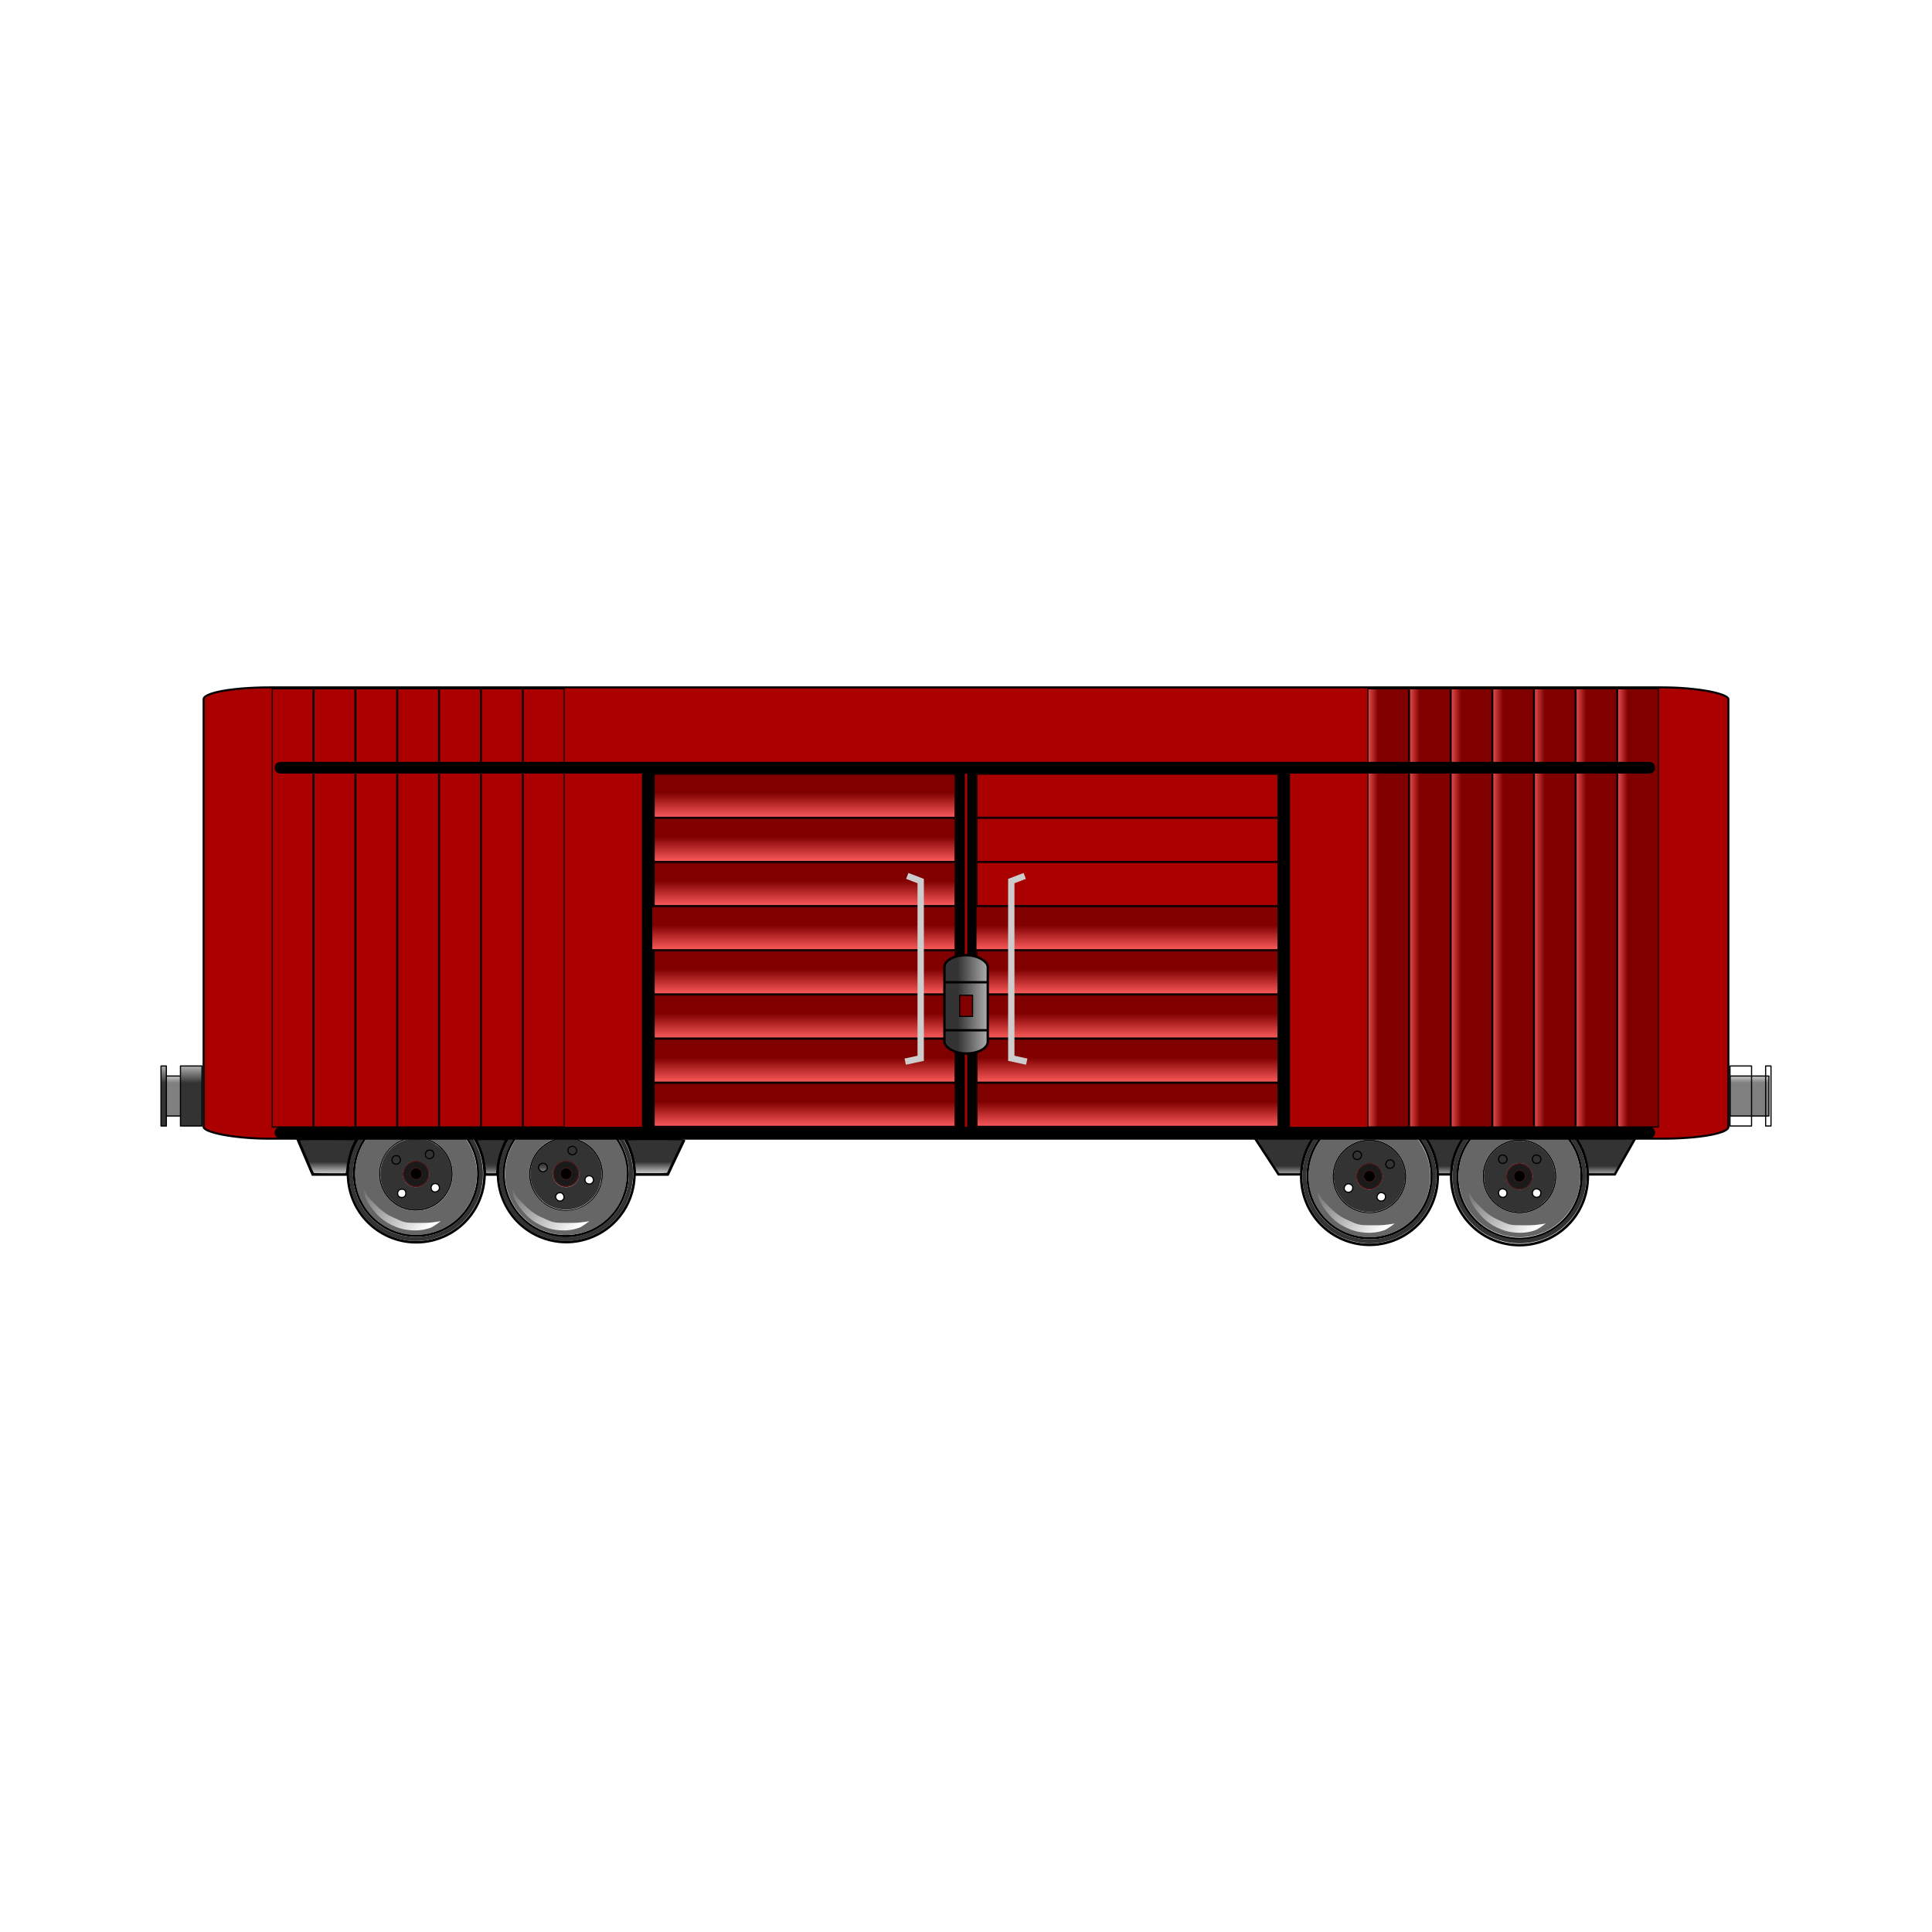 <svg:svg xmlns:dc="http://purl.org/dc/elements/1.1/" xmlns:ns1="http://www.w3.org/1999/xlink" xmlns:ns3="http://creativecommons.org/ns#" xmlns:rdf="http://www.w3.org/1999/02/22-rdf-syntax-ns#" xmlns:svg="http://www.w3.org/2000/svg" height="828.122" id="svg8640" version="1.1" viewBox="-66.76 -292.207 828.122 828.122" width="828.122">
  <svg:defs id="defs8642">
    <svg:linearGradient id="linearGradient10080">
      <svg:stop id="stop10082" offset="0" stop-color="#800000" />
      <svg:stop id="stop10084" offset="1" stop-color="#fa5f5f" />
    </svg:linearGradient>
    <svg:linearGradient id="linearGradient10027">
      <svg:stop id="stop10029" offset="0" stop-color="#333" />
      <svg:stop id="stop10031" offset="1" stop-color="#b9b9b9" />
    </svg:linearGradient>
    <svg:linearGradient id="linearGradient9769">
      <svg:stop id="stop9771" offset="0" stop-color="#800000" />
      <svg:stop id="stop9773" offset="1" stop-color="#f55656" />
    </svg:linearGradient>
    <svg:linearGradient id="linearGradient9727">
      <svg:stop id="stop9729" offset="0" stop-color="#333" />
      <svg:stop id="stop9731" offset="1" stop-color="#333" stop-opacity="0" />
    </svg:linearGradient>
    <svg:filter color-interpolation-filters="sRGB" id="filter9251">
      <svg:feGaussianBlur id="feGaussianBlur9253" stdDeviation="1.598" />
    </svg:filter>
    <svg:linearGradient gradientUnits="userSpaceOnUse" id="linearGradient9403" x1="253.28" x2="180" y1="250.23" y2="203.35">
      <svg:stop id="stop9265" offset="0" stop-color="#fff" />
      <svg:stop id="stop9267" offset="1" stop-color="#fff" stop-opacity="0" />
    </svg:linearGradient>
    <svg:linearGradient gradientUnits="userSpaceOnUse" id="linearGradient9733" x1="182.5" x2="182.5" y1="330.93" y2="337.73" ns1:href="#linearGradient9727" />
    <svg:linearGradient gradientUnits="userSpaceOnUse" id="linearGradient9747" x1="342.22" x2="540.43" y1="888.14" y2="835.03" ns1:href="#linearGradient9727" />
    <svg:linearGradient gradientUnits="userSpaceOnUse" id="linearGradient9749" x1="-750.29" x2="-697.18" y1="626.96" y2="825.17" ns1:href="#linearGradient9727" />
    <svg:linearGradient gradientUnits="userSpaceOnUse" id="linearGradient9751" x1="933.36" x2="1052.4" y1="-165.29" y2="1.839" ns1:href="#linearGradient9727" />
    <svg:linearGradient gradientUnits="userSpaceOnUse" id="linearGradient9753" x1="923.6" x2="756.47" y1="1218.1" y2="1337.2" ns1:href="#linearGradient9727" />
    <svg:linearGradient gradientUnits="userSpaceOnUse" id="linearGradient9765" x1="591.43" x2="591.43" y1="332.67" y2="339.17">
      <svg:stop id="stop9761" offset="0" stop-color="#333" />
      <svg:stop id="stop9763" offset="1" stop-color="#333" stop-opacity="0" />
    </svg:linearGradient>
    <svg:linearGradient gradientTransform="matrix(1 0 0 .906 0 110.14)" gradientUnits="userSpaceOnUse" id="linearGradient9805" x1="321.48" x2="321.48" y1="173.53" y2="184.65" ns1:href="#linearGradient9769" />
    <svg:linearGradient gradientTransform="matrix(1 0 0 .906 0 91.21)" gradientUnits="userSpaceOnUse" id="linearGradient9808" x1="321.48" x2="321.48" y1="173.53" y2="184.65" ns1:href="#linearGradient9769" />
    <svg:linearGradient gradientTransform="matrix(1.008 0 0 .906 -3.023 72.283)" gradientUnits="userSpaceOnUse" id="linearGradient9811" x1="321.48" x2="321.48" y1="173.53" y2="184.65" ns1:href="#linearGradient9769" />
    <svg:linearGradient gradientTransform="matrix(1 0 0 .906 0 129.06)" gradientUnits="userSpaceOnUse" id="linearGradient9815" x1="321.48" x2="321.48" y1="173.53" y2="184.65" ns1:href="#linearGradient9769" />
    <svg:linearGradient gradientTransform="matrix(1 0 0 .906 0 147.99)" gradientUnits="userSpaceOnUse" id="linearGradient9819" x1="321.48" x2="321.48" y1="173.53" y2="184.65" ns1:href="#linearGradient9769" />
    <svg:linearGradient gradientUnits="userSpaceOnUse" id="linearGradient9827" x1="321.48" x2="321.48" y1="173.53" y2="184.65" ns1:href="#linearGradient9769" />
    <svg:linearGradient gradientTransform="translate(0 20.892)" gradientUnits="userSpaceOnUse" id="linearGradient9829" x1="321.48" x2="321.48" y1="173.53" y2="184.65" ns1:href="#linearGradient9769" />
    <svg:linearGradient gradientTransform="translate(0 41.785)" gradientUnits="userSpaceOnUse" id="linearGradient9831" x1="321.48" x2="321.48" y1="173.53" y2="184.65" ns1:href="#linearGradient9769" />
    <svg:linearGradient gradientTransform="matrix(1.008 0 0 .906 135.37 72.283)" gradientUnits="userSpaceOnUse" id="linearGradient9867" x1="321.48" x2="321.48" y1="173.53" y2="184.65" ns1:href="#linearGradient9769" />
    <svg:linearGradient gradientTransform="matrix(1 0 0 .906 138.39 91.21)" gradientUnits="userSpaceOnUse" id="linearGradient9869" x1="321.48" x2="321.48" y1="173.53" y2="184.65" ns1:href="#linearGradient9769" />
    <svg:linearGradient gradientTransform="matrix(1 0 0 .906 138.39 110.14)" gradientUnits="userSpaceOnUse" id="linearGradient9871" x1="321.48" x2="321.48" y1="173.53" y2="184.65" ns1:href="#linearGradient9769" />
    <svg:linearGradient gradientTransform="matrix(1 0 0 .906 138.39 129.06)" gradientUnits="userSpaceOnUse" id="linearGradient9873" x1="321.48" x2="321.48" y1="173.53" y2="184.65" ns1:href="#linearGradient9769" />
    <svg:linearGradient gradientTransform="matrix(1 0 0 .906 138.39 147.99)" gradientUnits="userSpaceOnUse" id="linearGradient9875" x1="321.48" x2="321.48" y1="173.53" y2="184.65" ns1:href="#linearGradient9769" />
    <svg:linearGradient gradientTransform="translate(0 15.714)" gradientUnits="userSpaceOnUse" id="linearGradient9905" x1="382.86" x2="397.16" y1="248.79" y2="248.79">
      <svg:stop id="stop9637" offset="0" stop-color="#333" />
      <svg:stop id="stop9639" offset="1" stop-color="#bcbcbc" />
    </svg:linearGradient>
    <svg:linearGradient gradientUnits="userSpaceOnUse" id="linearGradient10033" x1="54.169" x2="54.169" y1="297.15" y2="289.44" ns1:href="#linearGradient10027" />
    <svg:linearGradient gradientTransform="matrix(.249 0 0 1 28.974 0)" gradientUnits="userSpaceOnUse" id="linearGradient10037" x1="54.169" x2="54.169" y1="297.15" y2="289.44" ns1:href="#linearGradient10027" />
    <svg:linearGradient gradientUnits="userSpaceOnUse" id="linearGradient10045" x1="46.846" x2="46.846" y1="297.02" y2="293.84">
      <svg:stop id="stop10041" offset="0" stop-color="#808080" />
      <svg:stop id="stop10043" offset="1" stop-color="#d0d0d0" />
    </svg:linearGradient>
    <svg:linearGradient gradientTransform="translate(-47.784)" gradientUnits="userSpaceOnUse" id="linearGradient10169" x1="578.39" x2="571.6" y1="207.72" y2="207.72" ns1:href="#linearGradient10080" />
    <svg:linearGradient gradientTransform="translate(-25.141)" gradientUnits="userSpaceOnUse" id="linearGradient10171" x1="578.39" x2="571.6" y1="207.72" y2="207.72" ns1:href="#linearGradient10080" />
    <svg:linearGradient gradientTransform="translate(-2.498)" gradientUnits="userSpaceOnUse" id="linearGradient10173" x1="578.39" x2="571.6" y1="207.72" y2="207.72" ns1:href="#linearGradient10080" />
    <svg:linearGradient gradientTransform="translate(20.145)" gradientUnits="userSpaceOnUse" id="linearGradient10175" x1="578.39" x2="571.6" y1="207.72" y2="207.72" ns1:href="#linearGradient10080" />
    <svg:linearGradient gradientTransform="translate(42.787)" gradientUnits="userSpaceOnUse" id="linearGradient10177" x1="578.39" x2="571.6" y1="207.72" y2="207.72" ns1:href="#linearGradient10080" />
    <svg:linearGradient gradientTransform="translate(65.43)" gradientUnits="userSpaceOnUse" id="linearGradient10179" x1="578.39" x2="571.6" y1="207.72" y2="207.72" ns1:href="#linearGradient10080" />
    <svg:linearGradient gradientTransform="translate(88.073)" gradientUnits="userSpaceOnUse" id="linearGradient10181" x1="578.39" x2="571.6" y1="207.72" y2="207.72" ns1:href="#linearGradient10080" />
  </svg:defs>
  <svg:g id="layer1" transform="translate(-39.084 -125.14)">
    <svg:g fill="url(#linearGradient9733)" id="g9964" stroke="#000">
      <svg:path d="m99.753 321.01 6.566 15.405h152.28l7.071-14.9" id="path9657" stroke-width="1px" />
      <svg:path d="m108.01 321.36c-2.447 0.05-4.909-0.025-7.347 0.142-0.044 1.3 1.053 2.584 1.401 3.874 1.556 3.51 2.886 7.202 4.628 10.583 4.642 0.319 9.309 0.127 13.961 0.182 0.552-1.661 0.367-3.684 0.868-5.453 0.589-3.12 1.594-6.201 3.157-8.973-0.583-0.745-2.095-0.086-2.983-0.328-4.561-0.039-9.123-0.044-13.684-0.027z" id="path9659" stroke-linejoin="round" stroke-width=".5" />
      <svg:path d="m180.44 321.37c-1.234 0.047-2.491-0.022-3.709 0.182 0.028 1.185 1.107 2.388 1.416 3.621 1.41 3.426 2.022 7.1 2.269 10.789 1.412 0.44 3.148 0.048 4.68 0.182 0.392-1.347 0.126-3.02 0.521-4.475 0.548-3.574 1.948-6.955 3.409-10.212-2.791-0.233-5.741-0.053-8.586-0.087z" id="path9661" stroke-linejoin="round" stroke-width=".5" />
      <svg:path d="m248.42 321.36c-2.447 0.053-4.91-0.031-7.347 0.142-0.116 1.169 1.069 2.24 1.316 3.415 1.38 3.442 2.092 7.114 2.235 10.814 0.611 0.714 1.955 0.129 2.801 0.355 3.641-0.039 7.365 0.103 10.954-0.182 2.229-4.694 4.54-9.359 6.684-14.087-0.35-0.748-1.746-0.149-2.454-0.384-4.729-0.098-9.46-0.087-14.19-0.073z" id="path9663" stroke-linejoin="round" stroke-width=".5" />
    </svg:g>
    <svg:path d="m510.37 321.05 9.99 15.287h144.11l8.772-15.466" fill="url(#linearGradient9765)" id="path9757" stroke="#000" stroke-width="1px" />
    <svg:g id="g9928">
      <svg:path d="m290.71 211.29c0 29.784-24.145 53.929-53.929 53.929s-53.929-24.145-53.929-53.929 24.145-53.929 53.929-53.929 53.929 24.145 53.929 53.929z" fill="#fff" id="path8648" stroke="#000" stroke-linejoin="round" stroke-width="2" transform="matrix(.315 -.442 .442 .315 -17.228 374.26)" />
      <svg:path d="m290.71 211.29c0 29.784-24.145 53.929-53.929 53.929s-53.929-24.145-53.929-53.929 24.145-53.929 53.929-53.929 53.929 24.145 53.929 53.929z" fill="#fff" id="path9158" stroke="#000" stroke-linejoin="round" stroke-width="2" transform="matrix(.286 -.402 .402 .286 -1.948 370.79)" />
      <svg:path d="m290.71 211.29c0 29.784-24.145 53.929-53.929 53.929s-53.929-24.145-53.929-53.929 24.145-53.929 53.929-53.929 53.929 24.145 53.929 53.929z" fill="#fff" id="path9160" stroke="#000" stroke-linejoin="round" stroke-width="2" transform="matrix(.167 -.235 .235 .167 61.353 356.42)" />
      <svg:path d="m290.71 211.29c0 29.784-24.145 53.929-53.929 53.929s-53.929-24.145-53.929-53.929 24.145-53.929 53.929-53.929 53.929 24.145 53.929 53.929z" fill="#1a1a1a" id="path9162" stroke="#501616" stroke-linejoin="round" stroke-width="5.673" transform="matrix(.059 -.083 .083 .059 119.16 343.3)" />
      <svg:path d="m127.03 319.81c-5.462 7.56-6.57 17.87-3.249 26.518 3.102 8.472 10.488 15.211 19.215 17.54 9.793 2.716 20.948-0.151 28.045-7.476 2.061-2.041 3.724-4.472 5.114-7.008 4.038-7.702 4.222-17.205 0.646-25.098-3.119-7.194-9.518-12.734-16.854-15.343-7.913-2.719-16.996-1.778-24.13 2.612-3.459 2.093-6.548 4.87-8.787 8.256zm1.78 0.453c4.362-6.031 11.293-10.124 18.677-10.907 7.855-1.003 16.081 1.764 21.792 7.289 7.514 7.008 10.302 18.416 6.94 28.111-1.912 5.716-5.795 10.768-10.871 14.029-7.339 4.775-16.994 5.733-25.089 2.292-8.951-3.625-15.571-12.453-16.428-22.035-0.792-6.571 1.055-13.429 4.979-18.778z" fill="#333" id="path9182" />
      <svg:path d="m129.03 321.47c-5.289 7.651-6.013 18.179-1.717 26.432 4.227 8.577 13.502 14.409 23.077 14.366 7.984 0.118 15.954-3.693 20.807-10.06 2.375-3.066 4.137-6.609 4.926-10.415 2.124-9.254-1.254-19.58-8.679-25.579-4.633-3.914-10.614-6.228-16.697-6.184-8.558-0.079-16.925 4.309-21.718 11.44zm8.678 5.657c3.131-4.597 8.805-7.21 14.309-6.664 5.029 0.368 9.749 3.464 12.267 7.801 3.368 5.718 2.614 13.486-1.887 18.393-4.174 4.737-11.293 6.553-17.199 4.292-4.582-1.661-8.288-5.565-9.664-10.25-1.409-4.521-0.574-9.665 2.174-13.572z" fill="#666" id="path9184" />
      <svg:path d="m290.71 211.29c0 29.784-24.145 53.929-53.929 53.929s-53.929-24.145-53.929-53.929 24.145-53.929 53.929-53.929 53.929 24.145 53.929 53.929z" fill="url(#linearGradient9753)" id="path9186" transform="matrix(.019 -.027 .027 .019 131.9 332.44)" />
      <svg:path d="m290.71 211.29c0 29.784-24.145 53.929-53.929 53.929s-53.929-24.145-53.929-53.929 24.145-53.929 53.929-53.929 53.929 24.145 53.929 53.929z" fill="none" id="path9188" transform="matrix(.019 -.027 .027 .019 148.64 344.36)" />
      <svg:path d="m290.71 211.29c0 29.784-24.145 53.929-53.929 53.929s-53.929-24.145-53.929-53.929 24.145-53.929 53.929-53.929 53.929 24.145 53.929 53.929z" fill="url(#linearGradient9751)" id="path9190" transform="matrix(.027 .019 -.019 .027 154.15 317.46)" />
      <svg:path d="m290.71 211.29c0 29.784-24.145 53.929-53.929 53.929s-53.929-24.145-53.929-53.929 24.145-53.929 53.929-53.929 53.929 24.145 53.929 53.929z" fill="none" id="path9192" transform="matrix(.027 .019 -.019 .027 142.23 334.19)" />
      <svg:path d="m138.08 327.39c-3.521 4.991-3.658 12.084-0.249 17.155 1.857 2.852 4.759 5.009 7.957 6.131 6.105 2.098 13.398-0.179 17.153-5.45 2.947-3.914 3.773-9.219 2.21-13.85-0.991-3.067-2.938-5.871-5.707-7.593-3.169-2.562-7.494-3.379-11.445-2.687-3.954 0.692-7.631 2.971-9.918 6.294zm2.724 1.746c0.493-0.822 1.761-0.855 2.47-0.353 0.636 0.731 0.83 1.986-0.071 2.593-0.866 0.806-2.509 0.408-2.666-0.853-0.086-0.466 0.001-0.979 0.267-1.386zm5.019 4.154c0.657-1.104 1.551-2.054 2.803-2.444 2.861-1.15 6.457 0.495 7.37 3.479 0.648 1.822 0.286 3.932-1.015 5.416-1.457 1.987-4.454 2.646-6.661 1.587-3.001-1.212-4.393-5.377-2.497-8.038zm-2.612 10.174c0.493-0.822 1.761-0.855 2.47-0.353 0.636 0.731 0.83 1.986-0.071 2.593-0.866 0.806-2.509 0.408-2.666-0.853-0.086-0.466 0.001-0.979 0.267-1.386zm11.921-16.734c0.493-0.822 1.761-0.855 2.47-0.353 0.636 0.731 0.83 1.986-0.071 2.593-0.866 0.806-2.509 0.408-2.666-0.853-0.086-0.466 0.001-0.979 0.267-1.386zm2.407 14.328c0.493-0.822 1.761-0.855 2.47-0.353 0.636 0.731 0.83 1.986-0.071 2.593-0.866 0.806-2.509 0.408-2.666-0.853-0.086-0.466 0.001-0.979 0.267-1.386z" fill="#333" id="path9202" />
      <svg:path d="m263.78 245.07c-11.303 1.831-11.077 2.013-23.364 1.977-13.272-0.038-13.355-0.052-26.937-7.328-7.918-4.242-14.487-11.479-20.444-18.802-3.224-3.962-3.581-4.491-8.078-13.354 1.732 10.004 1.84 10.096 3.666 13.799 2.647 5.365 3.079 5.944 7.695 12.488 3.677 5.214 8.219 9.673 13.23 13.075 5.718 3.881 12.115 6.788 18.677 8.007 6.995 1.3 14.415 1.269 21.247-0.886 5.243-1.654 5.374-1.687 14.307-8.976z" fill="url(#linearGradient9403)" filter="url(#filter9251)" id="path9204" transform="matrix(.421 0 0 .368 50.221 266.2)" />
      <svg:path d="m290.71 211.29c0 29.784-24.145 53.929-53.929 53.929s-53.929-24.145-53.929-53.929 24.145-53.929 53.929-53.929 53.929 24.145 53.929 53.929z" fill="#fff" id="path9271" stroke="#000" stroke-linejoin="round" stroke-width="2" transform="matrix(.524 .14 -.14 .524 120.55 192.22)" />
      <svg:path d="m290.71 211.29c0 29.784-24.145 53.929-53.929 53.929s-53.929-24.145-53.929-53.929 24.145-53.929 53.929-53.929 53.929 24.145 53.929 53.929z" fill="#fff" id="path9273" stroke="#000" stroke-linejoin="round" stroke-width="2" transform="matrix(.476 .128 -.128 .476 129.14 205.32)" />
      <svg:path d="m290.71 211.29c0 29.784-24.145 53.929-53.929 53.929s-53.929-24.145-53.929-53.929 24.145-53.929 53.929-53.929 53.929 24.145 53.929 53.929z" fill="#fff" id="path9275" stroke="#000" stroke-linejoin="round" stroke-width="2" transform="matrix(.279 .075 -.075 .279 164.74 259.6)" />
      <svg:path d="m290.71 211.29c0 29.784-24.145 53.929-53.929 53.929s-53.929-24.145-53.929-53.929 24.145-53.929 53.929-53.929 53.929 24.145 53.929 53.929z" fill="#1a1a1a" id="path9277" stroke="#501616" stroke-linejoin="round" stroke-width="5.673" transform="matrix(.098 .026 -.026 .098 197.24 309.17)" />
      <svg:path d="m222 308.33c-8.993-2.474-19.039 0.093-25.98 6.228-6.853 5.868-10.584 15.145-9.715 24.135 0.879 10.125 7.466 19.573 16.81 23.661 2.633 1.217 5.491 1.926 8.354 2.341 8.628 1.09 17.595-2.06 23.74-8.17 5.649-5.437 8.602-13.37 8.482-21.155-0.219-8.364-4.277-16.545-10.884-21.694-3.171-2.509-6.852-4.432-10.807-5.346zm0.198 1.825c7.175 1.978 13.433 7.04 16.749 13.685 3.686 7.009 3.97 15.683 0.791 22.965-3.939 9.49-13.652 16.09-23.91 16.331-6.023 0.207-12.114-1.664-16.944-5.28-7.04-5.206-11.313-13.917-10.919-22.704 0.267-9.653 6.223-18.943 14.9-23.096 5.879-3.039 12.95-3.707 19.334-1.901z" fill="#333" id="path9279" />
      <svg:path d="m221.14 310.78c-9.018-2.28-19.135 0.722-25.364 7.633-6.558 6.959-8.778 17.688-5.391 26.644 2.681 7.522 9.039 13.656 16.7 15.976 3.703 1.153 7.638 1.565 11.48 0.974 9.412-1.245 17.906-8.021 20.93-17.074 2.047-5.709 2.124-12.122-0.044-17.805-2.919-8.046-9.955-14.35-18.312-16.348zm-2.265 10.108c5.402 1.326 9.834 5.728 11.246 11.076 1.414 4.84 0.163 10.345-3.019 14.221-4.18 5.154-11.721 7.164-17.892 4.663-5.897-2.254-10.088-8.289-10.034-14.613-0.046-4.873 2.316-9.711 6.224-12.638 3.743-2.901 8.855-3.917 13.475-2.709z" fill="#666" id="path9281" />
      <svg:path d="m290.71 211.29c0 29.784-24.145 53.929-53.929 53.929s-53.929-24.145-53.929-53.929 24.145-53.929 53.929-53.929 53.929 24.145 53.929 53.929z" fill="url(#linearGradient9749)" id="path9283" transform="matrix(.032 .009 -.009 .032 211.87 317.31)" />
      <svg:path d="m290.71 211.29c0 29.784-24.145 53.929-53.929 53.929s-53.929-24.145-53.929-53.929 24.145-53.929 53.929-53.929 53.929 24.145 53.929 53.929z" fill="none" id="path9285" transform="matrix(.032 .009 -.009 .032 206.55 337.16)" />
      <svg:path d="m290.71 211.29c0 29.784-24.145 53.929-53.929 53.929s-53.929-24.145-53.929-53.929 24.145-53.929 53.929-53.929 53.929 24.145 53.929 53.929z" fill="none" id="path9287" transform="matrix(-.009 .032 -.032 -.009 233.69 332.92)" />
      <svg:path d="m290.71 211.29c0 29.784-24.145 53.929-53.929 53.929s-53.929-24.145-53.929-53.929 24.145-53.929 53.929-53.929 53.929 24.145 53.929 53.929z" fill="url(#linearGradient9747)" id="path9289" transform="matrix(-.009 .032 -.032 -.009 213.84 327.6)" />
      <svg:path d="m218.76 321.33c-5.907-1.553-12.6 0.798-16.16 5.765-2.023 2.737-3.029 6.21-2.962 9.598 0.169 6.453 4.852 12.49 11.103 14.164 4.697 1.393 9.956 0.312 13.749-2.772 2.527-2.001 4.473-4.805 5.118-8.002 1.292-3.865 0.546-8.202-1.484-11.662-2.031-3.462-5.451-6.111-9.365-7.091zm-0.683 3.163c0.943 0.174 1.417 1.351 1.195 2.19-0.463 0.852-1.571 1.473-2.454 0.84-1.058-0.53-1.26-2.208-0.133-2.796 0.407-0.244 0.917-0.341 1.392-0.234zm-2.136 6.154c1.264 0.23 2.467 0.735 3.27 1.771 2.078 2.278 1.794 6.223-0.683 8.122-1.48 1.244-3.583 1.643-5.429 0.943-2.371-0.671-4.036-3.248-3.816-5.686 0.086-3.236 3.502-5.996 6.658-5.15zm-10.445 1.11c0.943 0.174 1.417 1.351 1.195 2.19-0.463 0.852-1.571 1.473-2.454 0.84-1.058-0.53-1.26-2.208-0.133-2.796 0.407-0.244 0.917-0.341 1.392-0.234zm19.846 5.318c0.943 0.174 1.417 1.351 1.195 2.19-0.463 0.852-1.571 1.473-2.454 0.84-1.058-0.53-1.26-2.208-0.133-2.796 0.407-0.244 0.917-0.341 1.392-0.234zm-12.582 7.264c0.943 0.174 1.417 1.351 1.195 2.19-0.463 0.852-1.571 1.473-2.454 0.84-1.058-0.53-1.26-2.208-0.133-2.796 0.406-0.244 0.917-0.341 1.392-0.234z" fill="#333" id="path9291" />
      <svg:path d="m263.78 245.07c-11.303 1.831-11.077 2.013-23.364 1.977-13.272-0.038-13.355-0.052-26.937-7.328-7.918-4.242-14.487-11.479-20.444-18.802-3.224-3.962-3.581-4.491-8.078-13.354 1.732 10.004 1.84 10.096 3.666 13.799 2.647 5.365 3.079 5.944 7.695 12.488 3.677 5.214 8.219 9.673 13.23 13.075 5.718 3.881 12.115 6.788 18.677 8.007 6.995 1.3 14.415 1.269 21.247-0.886 5.243-1.654 5.374-1.687 14.307-8.976z" fill="url(#linearGradient9403)" filter="url(#filter9251)" id="path9293" transform="matrix(.421 0 0 .368 113.91 266.2)" />
      <svg:path d="m290.71 211.29c0 29.784-24.145 53.929-53.929 53.929s-53.929-24.145-53.929-53.929 24.145-53.929 53.929-53.929 53.929 24.145 53.929 53.929z" id="path9533" stroke="#501616" stroke-linejoin="round" stroke-width="5.673" transform="matrix(.026 -.037 .037 .026 136.68 339.32)" />
      <svg:path d="m290.71 211.29c0 29.784-24.145 53.929-53.929 53.929s-53.929-24.145-53.929-53.929 24.145-53.929 53.929-53.929 53.929 24.145 53.929 53.929z" id="path9535" stroke="#501616" stroke-linejoin="round" stroke-width="5.673" transform="matrix(.026 -.037 .037 .026 200.99 339.32)" />
      <svg:path d="m142.02 328.3c-0.843 0.001-1.537 0.702-1.643 1.515-0.172 0.852 0.274 1.858 1.172 2.066 1.209 0.423 2.687-0.75 2.393-2.036-0.138-0.613-0.446-1.308-1.125-1.456-0.258-0.079-0.528-0.106-0.797-0.089z" fill="url(#linearGradient9733)" id="path9665" stroke="#000" stroke-linejoin="round" stroke-width=".5" />
      <svg:path d="m156.31 325.92c-1.027-0.051-1.726 1.038-1.643 1.983-0.01 0.817 0.656 1.521 1.454 1.626 0.872 0.17 1.815-0.435 2.115-1.253 0.184-0.715-0.072-1.534-0.594-2.044-0.387-0.292-0.862-0.338-1.332-0.312z" fill="url(#linearGradient9733)" id="path9667" stroke="#000" stroke-linejoin="round" stroke-width=".5" />
      <svg:path d="m205.01 331.56c-0.948 0.01-1.938 0.821-1.821 1.829 0.03 1.203 1.417 2.223 2.549 1.659 0.731-0.326 1.395-1.113 1.129-1.955-0.158-0.879-0.935-1.603-1.857-1.533z" fill="url(#linearGradient9733)" id="path9669" stroke="#000" stroke-linejoin="round" stroke-width=".5" />
      <svg:path d="m217.66 324.3c-0.915-0.005-1.895 0.66-1.9 1.643-0.07 1.216 1.23 2.301 2.413 1.904 0.592-0.233 1.194-0.715 1.31-1.373 0.127-1.048-0.665-2.285-1.823-2.174z" fill="url(#linearGradient9733)" id="path9671" stroke="#000" stroke-linejoin="round" stroke-width=".5" />
      <svg:path d="m144.55 342.69c-1.135-0.137-1.972 1.016-1.756 2.072 0.093 1.592 2.448 2.004 3.224 0.698 0.662-0.963 0.161-2.859-1.204-2.77-0.088-0.005-0.176-0.005-0.264 0z" fill="#fff" id="path9703" stroke="#000" stroke-linejoin="round" stroke-width=".5" />
      <svg:path d="m158.76 340.28c-1.516-0.059-2.157 2.05-1.204 3.054 1.056 1.184 3.324 0.2 3.117-1.385-0.061-1.002-0.878-1.8-1.914-1.669z" fill="#fff" id="path9705" stroke="#000" stroke-linejoin="round" stroke-width=".5" />
      <svg:path d="m212.25 344.17c-1.182-0.011-2.172 1.322-1.618 2.415 0.423 1.009 1.773 1.584 2.695 0.837 1.498-0.837 0.623-3.451-1.077-3.251z" fill="#fff" id="path9707" stroke="#000" stroke-linejoin="round" stroke-width=".5" />
      <svg:path d="m224.9 336.91c-1.073-0.038-2.076 0.948-1.803 2.048 0.198 1.421 2.167 2.012 3.117 0.943 1.149-1.013 0.169-3.105-1.314-2.991z" fill="#fff" id="path9709" stroke="#000" stroke-linejoin="round" stroke-width=".5" />
    </svg:g>
    <svg:g id="g9982">
      <svg:g id="g9565" transform="translate(11.112)">
        <svg:path d="m290.71 211.29c0 29.784-24.145 53.929-53.929 53.929s-53.929-24.145-53.929-53.929 24.145-53.929 53.929-53.929 53.929 24.145 53.929 53.929z" fill="#fff" id="path9297" stroke="#000" stroke-linejoin="round" stroke-width="2" transform="matrix(.47 -.271 .271 .47 379.67 302.13)" />
        <svg:path d="m290.71 211.29c0 29.784-24.145 53.929-53.929 53.929s-53.929-24.145-53.929-53.929 24.145-53.929 53.929-53.929 53.929 24.145 53.929 53.929z" fill="#fff" id="path9299" stroke="#000" stroke-linejoin="round" stroke-width="2" transform="matrix(.427 -.247 .247 .427 395.01 305.32)" />
        <svg:path d="m290.71 211.29c0 29.784-24.145 53.929-53.929 53.929s-53.929-24.145-53.929-53.929 24.145-53.929 53.929-53.929 53.929 24.145 53.929 53.929z" fill="#fff" id="path9301" stroke="#000" stroke-linejoin="round" stroke-width="2" transform="matrix(.25 -.144 .144 .25 458.57 318.53)" />
        <svg:path d="m290.71 211.29c0 29.784-24.145 53.929-53.929 53.929s-53.929-24.145-53.929-53.929 24.145-53.929 53.929-53.929 53.929 24.145 53.929 53.929z" fill="#1a1a1a" id="path9303" stroke="#501616" stroke-linejoin="round" stroke-width="5.673" transform="matrix(.088 -.051 .051 .088 516.6 330.6)" />
        <svg:path d="m533.51 312.5c-8.108 4.609-13.397 13.528-13.967 22.775-0.696 8.995 3.225 18.193 10.197 23.935 7.781 6.537 19.119 8.561 28.617 4.845 2.722-1.001 5.245-2.521 7.562-4.251 6.872-5.33 10.985-13.899 11.01-22.564 0.15-7.839-3.371-15.537-8.961-20.957-6.07-5.759-14.723-8.675-23.036-7.644-4.016 0.468-7.979 1.711-11.422 3.861zm1.431 1.151c6.472-3.675 14.477-4.521 21.52-2.166 7.562 2.35 13.897 8.283 16.798 15.68 3.925 9.495 1.724 21.031-5.359 28.455-4.113 4.406-9.743 7.389-15.715 8.248-8.659 1.296-17.84-1.842-23.776-8.333-6.637-7.015-8.994-17.795-5.795-26.867 2.008-6.306 6.536-11.778 12.327-15.015z" fill="#333" id="path9305" />
        <svg:path d="m534.65 314.84c-7.989 4.764-13.019 14.041-12.537 23.333 0.284 9.558 6.3 18.714 15.028 22.652 7.214 3.423 16.047 3.265 23.106-0.512 3.433-1.803 6.508-4.294 8.806-7.429 5.775-7.536 6.99-18.333 2.726-26.873-2.59-5.484-7.07-10.073-12.621-12.559-7.753-3.625-17.187-3.108-24.508 1.389zm5.546 8.749c4.757-2.882 11.004-2.903 15.784-0.12 4.422 2.422 7.43 7.2 7.92 12.191 0.689 6.6-3.222 13.354-9.355 15.949-5.764 2.576-12.994 1.272-17.428-3.238-3.478-3.414-5.229-8.504-4.535-13.337 0.596-4.698 3.492-9.031 7.613-11.444z" fill="#666" id="path9307" />
        <svg:path d="m290.71 211.29c0 29.784-24.145 53.929-53.929 53.929s-53.929-24.145-53.929-53.929 24.145-53.929 53.929-53.929 53.929 24.145 53.929 53.929z" fill="none" id="path9309" transform="matrix(.029 -.017 .017 .029 532.7 326.01)" />
        <svg:path d="m290.71 211.29c0 29.784-24.145 53.929-53.929 53.929s-53.929-24.145-53.929-53.929 24.145-53.929 53.929-53.929 53.929 24.145 53.929 53.929z" fill="none" id="path9311" transform="matrix(.029 -.017 .017 .029 542.98 343.8)" />
        <svg:path d="m290.71 211.29c0 29.784-24.145 53.929-53.929 53.929s-53.929-24.145-53.929-53.929 24.145-53.929 53.929-53.929 53.929 24.145 53.929 53.929z" fill="none" id="path9313" transform="matrix(.017 .029 -.029 .017 559.16 321.62)" />
        <svg:path d="m290.71 211.29c0 29.784-24.145 53.929-53.929 53.929s-53.929-24.145-53.929-53.929 24.145-53.929 53.929-53.929 53.929 24.145 53.929 53.929z" fill="none" id="path9315" transform="matrix(.017 .029 -.029 .017 541.37 331.89)" />
        <svg:path d="m540.42 323.98c-5.276 3.079-8.345 9.474-7.35 15.503 0.505 3.366 2.249 6.533 4.693 8.881 4.682 4.444 12.263 5.401 17.867 2.165 4.306-2.337 7.26-6.819 7.762-11.682 0.372-3.202-0.235-6.56-2.039-9.277-1.819-3.647-5.414-6.186-9.296-7.197-3.884-1.012-8.175-0.466-11.636 1.607zm1.753 2.72c0.79-0.543 1.957-0.046 2.393 0.704 0.275 0.929-0.069 2.152-1.141 2.329-1.123 0.373-2.452-0.67-2.071-1.883 0.115-0.46 0.407-0.89 0.819-1.15zm2.841 5.863c1.056-0.731 2.264-1.225 3.565-1.06 3.08 0.141 5.668 3.132 5.26 6.226-0.167 1.926-1.372 3.696-3.172 4.505-2.151 1.202-5.15 0.557-6.719-1.322-2.227-2.349-1.763-6.716 1.066-8.349zm-6.601 8.171c0.79-0.543 1.957-0.047 2.393 0.704 0.275 0.929-0.069 2.152-1.141 2.329-1.123 0.373-2.452-0.67-2.071-1.883 0.115-0.46 0.407-0.89 0.819-1.15zm17.793-10.273c0.79-0.543 1.957-0.047 2.393 0.704 0.275 0.929-0.069 2.152-1.141 2.329-1.123 0.373-2.452-0.67-2.071-1.883 0.115-0.46 0.407-0.89 0.819-1.15zm-3.76 14.033c0.79-0.543 1.957-0.046 2.393 0.704 0.275 0.929-0.069 2.152-1.141 2.329-1.123 0.373-2.452-0.67-2.071-1.883 0.115-0.46 0.407-0.89 0.819-1.15z" fill="#333" id="path9317" />
        <svg:path d="m263.78 245.07c-11.303 1.831-11.077 2.013-23.364 1.977-13.272-0.038-13.355-0.052-26.937-7.328-7.918-4.242-14.487-11.479-20.444-18.802-3.224-3.962-3.581-4.491-8.078-13.354 1.732 10.004 1.84 10.096 3.666 13.799 2.647 5.365 3.079 5.944 7.695 12.488 3.677 5.214 8.219 9.673 13.23 13.075 5.718 3.881 12.115 6.788 18.677 8.007 6.995 1.3 14.415 1.269 21.247-0.886 5.243-1.654 5.374-1.687 14.307-8.976z" fill="url(#linearGradient9403)" filter="url(#filter9251)" id="path9319" transform="matrix(.421 0 0 .368 448 267.21)" />
        <svg:path d="m290.71 211.29c0 29.784-24.145 53.929-53.929 53.929s-53.929-24.145-53.929-53.929 24.145-53.929 53.929-53.929 53.929 24.145 53.929 53.929z" fill="#fff" id="path9321" stroke="#000" stroke-linejoin="round" stroke-width="2" transform="matrix(.384 .384 -.384 .384 602.73 165.31)" />
        <svg:path d="m290.71 211.29c0 29.784-24.145 53.929-53.929 53.929s-53.929-24.145-53.929-53.929 24.145-53.929 53.929-53.929 53.929 24.145 53.929 53.929z" fill="#fff" id="path9323" stroke="#000" stroke-linejoin="round" stroke-width="2" transform="matrix(.349 .349 -.349 .349 603.62 180.96)" />
        <svg:path d="m290.71 211.29c0 29.784-24.145 53.929-53.929 53.929s-53.929-24.145-53.929-53.929 24.145-53.929 53.929-53.929 53.929 24.145 53.929 53.929z" fill="#fff" id="path9325" stroke="#000" stroke-linejoin="round" stroke-width="2" transform="matrix(.204 .204 -.204 .204 607.31 245.76)" />
        <svg:path d="m290.71 211.29c0 29.784-24.145 53.929-53.929 53.929s-53.929-24.145-53.929-53.929 24.145-53.929 53.929-53.929 53.929 24.145 53.929 53.929z" fill="#1a1a1a" id="path9327" stroke="#501616" stroke-linejoin="round" stroke-width="5.673" transform="matrix(.072 .072 -.072 .072 610.68 304.94)" />
        <svg:path d="m632.53 316.59c-6.551-6.639-16.535-9.439-25.614-7.596-8.869 1.656-16.738 7.824-20.48 16.044-4.301 9.208-3.321 20.684 2.727 28.896 1.672 2.37 3.793 4.413 6.064 6.204 6.927 5.258 16.268 7.013 24.645 4.795 7.611-1.884 14.135-7.277 17.923-14.08 3.992-7.353 4.569-16.467 1.421-24.229-1.491-3.758-3.718-7.264-6.686-10.034zm-0.742 1.68c5.225 5.301 8.114 12.814 7.662 20.226-0.312 7.913-4.404 15.567-10.798 20.284-8.156 6.249-19.868 7.109-28.872 2.188-5.32-2.832-9.659-7.498-12.034-13.045-3.493-8.029-2.838-17.709 1.896-25.122 5.058-8.227 14.86-13.293 24.452-12.551 6.611 0.307 13.069 3.265 17.694 8.021z" fill="#333" id="path9329" />
        <svg:path d="m630.57 318.29c-6.67-6.484-16.932-8.942-25.783-6.071-9.159 2.748-16.446 10.929-17.991 20.379-1.439 7.854 1 16.346 6.475 22.186 2.63 2.85 5.832 5.175 9.455 6.583 8.774 3.628 19.517 2.007 26.663-4.322 4.627-3.921 7.9-9.436 8.865-15.442 1.495-8.427-1.446-17.405-7.684-23.313zm-7.016 7.621c4.015 3.849 5.652 9.878 4.202 15.215-1.195 4.898-5.032 9.04-9.725 10.806-6.197 2.374-13.733 0.344-17.826-4.908-3.98-4.901-4.592-12.222-1.383-17.672 2.397-4.243 6.861-7.252 11.709-7.832 4.692-0.641 9.627 1.035 13.024 4.392z" fill="#666" id="path9331" />
        <svg:path d="m290.71 211.29c0 29.784-24.145 53.929-53.929 53.929s-53.929-24.145-53.929-53.929 24.145-53.929 53.929-53.929 53.929 24.145 53.929 53.929z" fill="none" id="path9333" transform="matrix(.023 .023 -.023 .023 619.27 319.31)" />
        <svg:path d="m290.71 211.29c0 29.784-24.145 53.929-53.929 53.929s-53.929-24.145-53.929-53.929 24.145-53.929 53.929-53.929 53.929 24.145 53.929 53.929z" fill="none" id="path9335" transform="matrix(.023 .023 -.023 .023 604.75 333.84)" />
        <svg:path d="m290.71 211.29c0 29.784-24.145 53.929-53.929 53.929s-53.929-24.145-53.929-53.929 24.145-53.929 53.929-53.929 53.929 24.145 53.929 53.929z" fill="none" id="path9337" transform="matrix(-.023 .023 -.023 -.023 630.36 343.73)" />
        <svg:path d="m290.71 211.29c0 29.784-24.145 53.929-53.929 53.929s-53.929-24.145-53.929-53.929 24.145-53.929 53.929-53.929 53.929 24.145 53.929 53.929z" fill="none" id="path9339" transform="matrix(-.023 .023 -.023 -.023 615.83 329.21)" />
        <svg:path d="m623.23 326.24c-4.339-4.299-11.311-5.609-16.877-3.087-3.12 1.359-5.728 3.863-7.364 6.831-3.081 5.673-2.043 13.243 2.533 17.818 3.372 3.555 8.466 5.248 13.293 4.474 3.189-0.469 6.276-1.925 8.433-4.371 3.052-2.701 4.574-6.83 4.546-10.842-0.028-4.014-1.666-8.017-4.564-10.824zm-2.173 2.397c0.729 0.622 0.552 1.878-0.061 2.494-0.827 0.506-2.097 0.49-2.546-0.499-0.651-0.988 0.013-2.542 1.283-2.488 0.474-0.008 0.965 0.163 1.323 0.493zm-4.928 4.262c0.98 0.831 1.769 1.87 1.946 3.169 0.661 3.012-1.558 6.286-4.652 6.692-1.904 0.337-3.925-0.369-5.173-1.898-1.718-1.766-1.871-4.831-0.462-6.832 1.692-2.759 6.031-3.441 8.341-1.131zm-9.601-4.262c0.729 0.622 0.552 1.878-0.061 2.494-0.827 0.506-2.097 0.49-2.546-0.499-0.651-0.988 0.013-2.542 1.283-2.488 0.474-0.008 0.965 0.163 1.323 0.493zm14.528 14.528c0.729 0.622 0.552 1.878-0.061 2.494-0.827 0.506-2.097 0.49-2.546-0.499-0.651-0.988 0.013-2.542 1.283-2.488 0.474-0.008 0.965 0.163 1.323 0.493zm-14.528 0c0.729 0.622 0.552 1.878-0.061 2.494-0.827 0.506-2.097 0.49-2.546-0.499-0.651-0.988 0.013-2.542 1.283-2.488 0.474-0.008 0.965 0.163 1.323 0.493z" fill="#333" id="path9341" />
        <svg:path d="m263.78 245.07c-11.303 1.831-11.077 2.013-23.364 1.977-13.272-0.038-13.355-0.052-26.937-7.328-7.918-4.242-14.487-11.479-20.444-18.802-3.224-3.962-3.581-4.491-8.078-13.354 1.732 10.004 1.84 10.096 3.666 13.799 2.647 5.365 3.079 5.944 7.695 12.488 3.677 5.214 8.219 9.673 13.23 13.075 5.718 3.881 12.115 6.788 18.677 8.007 6.995 1.3 14.415 1.269 21.247-0.886 5.243-1.654 5.374-1.687 14.307-8.976z" fill="url(#linearGradient9403)" filter="url(#filter9251)" id="path9343" transform="matrix(.421 0 0 .368 512.72 267.21)" />
        <svg:path d="m290.71 211.29c0 29.784-24.145 53.929-53.929 53.929s-53.929-24.145-53.929-53.929 24.145-53.929 53.929-53.929 53.929 24.145 53.929 53.929z" id="path9537" stroke="#501616" stroke-linejoin="round" stroke-width="5.673" transform="matrix(.026 -.037 .037 .026 534.24 340.33)" />
        <svg:path d="m290.71 211.29c0 29.784-24.145 53.929-53.929 53.929s-53.929-24.145-53.929-53.929 24.145-53.929 53.929-53.929 53.929 24.145 53.929 53.929z" id="path9563" stroke="#501616" stroke-linejoin="round" stroke-width="5.673" transform="matrix(.026 -.037 .037 .026 598.56 340.33)" />
      </svg:g>
      <svg:g id="g9976" stroke="#000" stroke-linejoin="round" stroke-width=".5">
        <svg:path d="m550.2 340.35c-1.422 0.098-2.299 2.104-1.203 3.111 0.916 0.964 2.849 0.525 3.083-0.84 0.231-0.761-0.027-1.704-0.829-2.003-0.322-0.174-0.681-0.298-1.052-0.268z" fill="#fff" id="path9711" />
        <svg:path d="m564.23 344.12c-1.353 0.081-2.274 1.999-1.267 3.011 0.781 0.96 2.496 0.776 3.022-0.352 0.432-0.817 0.235-1.972-0.653-2.388-0.332-0.194-0.717-0.297-1.102-0.271z" fill="#fff" id="path9713" />
        <svg:path d="m553.96 326.33c-1.405 0.066-2.258 2.011-1.247 3.047 0.873 0.986 2.732 0.643 3.103-0.658 0.394-0.965-0.236-2.134-1.267-2.321-0.191-0.05-0.391-0.078-0.589-0.067z" fill="#333" id="path9719" />
        <svg:path d="m567.97 330.09c-1.434 0.083-2.282 2.175-1.122 3.133 0.909 0.906 2.725 0.51 3.033-0.778 0.395-1.022-0.38-2.17-1.434-2.324-0.157-0.026-0.318-0.046-0.477-0.031z" fill="#333" id="path9721" />
      </svg:g>
      <svg:g id="g9970" stroke="#000" stroke-linejoin="round" stroke-width=".5">
        <svg:path d="m616.16 342.54c-1.04 0.024-1.693 1.142-1.47 2.101 0.115 1.085 1.325 1.744 2.327 1.417 0.99-0.161 1.435-1.403 1.175-2.277-0.267-0.848-1.178-1.319-2.031-1.242z" fill="#fff" id="path9715" />
        <svg:path d="m630.72 342.53c-1.092 0.03-1.771 1.222-1.487 2.215 0.176 0.895 1.127 1.593 2.037 1.359 1.49-0.046 2.086-2.269 0.912-3.122-0.402-0.343-0.94-0.488-1.462-0.452z" fill="#fff" id="path9717" />
        <svg:path d="m616.22 328.01c-1.02 0.021-1.738 1.087-1.526 2.054 0.092 0.912 0.962 1.716 1.903 1.521 0.787 0.022 1.51-0.539 1.621-1.331 0.272-0.98-0.414-2.029-1.415-2.188-0.19-0.045-0.388-0.064-0.583-0.056z" fill="#333" id="path9723" />
        <svg:path d="m630.71 328.01c-1.217-0.014-1.864 1.49-1.384 2.506 0.48 1.43 2.853 1.474 3.32 0.022 0.474-0.972-0.122-2.235-1.189-2.453-0.244-0.062-0.497-0.088-0.748-0.075z" fill="#333" id="path9725" />
      </svg:g>
    </svg:g>
    <svg:rect fill="#a00" height="193.44" id="rect9407" rx="28.376" ry="5.051" stroke="#000" stroke-width=".872" width="653.57" x="59.599" y="127.57" />
    <svg:path d="m250.01 320.63v-158.59h272.74v158.94" fill="none" id="path9623" stroke="#000" stroke-width="5" />
    <svg:path d="m92.532 318.43h586.72" fill="none" id="path9645" stroke="#000" stroke-linecap="round" stroke-width="5" />
    <svg:g id="g9888" stroke="#000" stroke-linejoin="round">
      <svg:g id="g9785" stroke-width=".5" transform="matrix(1 0 0 .906 0 15.504)">
        <svg:rect fill="url(#linearGradient9827)" height="20.392" id="rect9767" rx="0" ry="0" width="129.02" x="252.7" y="164.75" />
        <svg:rect fill="url(#linearGradient9829)" height="20.392" id="rect9777" rx="0" ry="0" width="129.02" x="252.7" y="185.65" />
        <svg:rect fill="url(#linearGradient9831)" height="20.392" id="rect9781" rx="0" ry="0" width="129.02" x="252.7" y="206.54" />
      </svg:g>
      <svg:rect fill="url(#linearGradient9811)" height="18.473" id="rect9792" rx="0" ry="0" stroke-width=".478" width="130.04" x="251.69" y="221.53" />
      <svg:rect fill="url(#linearGradient9808)" height="18.473" id="rect9794" rx="0" ry="0" stroke-width=".476" width="129.02" x="252.7" y="240.46" />
      <svg:rect fill="url(#linearGradient9805)" height="18.473" id="rect9796" rx="0" ry="0" stroke-width=".476" width="129.02" x="252.7" y="259.39" />
      <svg:rect fill="url(#linearGradient9815)" height="18.473" id="rect9813" rx="0" ry="0" stroke-width=".476" width="129.02" x="252.7" y="278.31" />
      <svg:rect fill="url(#linearGradient9819)" height="18.473" id="rect9817" rx="0" ry="0" stroke-width=".476" width="129.02" x="252.7" y="297.24" />
    </svg:g>
    <svg:g id="g9877" stroke="#000" stroke-linejoin="round">
      <svg:g id="g9843" stroke-width=".5" transform="matrix(1 0 0 .906 138.39 15.504)">
        <svg:rect fill="url(#linearGradient9827)" height="20.392" id="rect9845" rx="0" ry="0" width="129.02" x="252.7" y="164.75" />
        <svg:rect fill="url(#linearGradient9829)" height="20.392" id="rect9847" rx="0" ry="0" width="129.02" x="252.7" y="185.65" />
        <svg:rect fill="url(#linearGradient9831)" height="20.392" id="rect9849" rx="0" ry="0" width="129.02" x="252.7" y="206.54" />
      </svg:g>
      <svg:rect fill="url(#linearGradient9867)" height="18.473" id="rect9851" rx="0" ry="0" stroke-width=".478" width="130.04" x="390.08" y="221.53" />
      <svg:rect fill="url(#linearGradient9869)" height="18.473" id="rect9853" rx="0" ry="0" stroke-width=".476" width="129.02" x="391.09" y="240.46" />
      <svg:rect fill="url(#linearGradient9871)" height="18.473" id="rect9855" rx="0" ry="0" stroke-width=".476" width="129.02" x="391.09" y="259.39" />
      <svg:rect fill="url(#linearGradient9873)" height="18.473" id="rect9857" rx="0" ry="0" stroke-width=".476" width="129.02" x="391.09" y="278.31" />
      <svg:rect fill="url(#linearGradient9875)" height="18.473" id="rect9859" rx="0" ry="0" stroke-width=".476" width="129.02" x="391.09" y="297.24" />
    </svg:g>
    <svg:g id="g9917">
      <svg:path d="m383.88 162.92v157.71" fill="none" id="path9625" stroke="#000" stroke-width="4" />
      <svg:path d="m388.88 162.21v158.7" fill="none" id="path9627" stroke="#000" stroke-width="4" />
      <svg:rect fill="url(#linearGradient9905)" height="42.143" id="rect9633" rx="28.376" ry="5.051" stroke="#000" stroke-linejoin="round" width="18.571" x="377.14" y="242.36" />
      <svg:path d="m377.29 274.54h18.435" fill="none" id="path9647" stroke="#000" stroke-width="1px" />
      <svg:path d="m377.29 253.96h18.688" fill="none" id="path9649" stroke="#000" stroke-width="1px" />
      <svg:rect fill="#800000" height="9.091" id="rect9651" rx="0" ry="0" stroke="#000" stroke-linejoin="round" stroke-width=".5" width="5.556" x="383.65" y="259.52" />
      <svg:g fill="none" id="g9913" stroke="#ccc" stroke-width="2.72px" transform="translate(-1.544)">
        <svg:path d="m362.75 208.38 5.756 2.207v75.967l-6.623 1.439" id="path9653" />
        <svg:path d="m413.1 208.38-5.756 2.207v75.967l6.623 1.439" id="path9911" />
      </svg:g>
    </svg:g>
    <svg:g id="g10059" stroke="#000" stroke-linecap="round" stroke-linejoin="round" stroke-width=".5">
      <svg:rect fill="url(#linearGradient10045)" height="17.143" id="rect10023" rx="0" ry=".765" width="16.695" x="42.218" y="294.15" />
      <svg:rect fill="url(#linearGradient10033)" height="25.729" id="rect10025" rx="0" ry=".765" width="9.245" x="49.668" y="289.85" />
      <svg:rect fill="url(#linearGradient10037)" height="25.729" id="rect10035" rx="0" ry=".765" width="2.301" x="41.334" y="289.85" />
    </svg:g>
    <svg:g id="g10064" stroke="#000" stroke-linecap="round" stroke-linejoin="round" stroke-width=".5" transform="matrix(-1 0 0 1 772.77 0)">
      <svg:rect fill="url(#linearGradient10045)" height="17.143" id="rect10066" rx="0" ry=".765" width="16.695" x="42.218" y="294.15" />
      <svg:rect fill="url(#linearGradient10033)" height="25.729" id="rect10068" rx="0" ry=".765" width="9.245" x="49.668" y="289.85" />
      <svg:rect fill="url(#linearGradient10037)" height="25.729" id="rect10070" rx="0" ry=".765" width="2.301" x="41.334" y="289.85" />
    </svg:g>
    <svg:g id="g10144" stroke="#000" stroke-linecap="round" stroke-linejoin="round" stroke-width=".563" transform="matrix(.788 0 0 1 144.91 0)">
      <svg:rect fill="url(#linearGradient10169)" height="187.9" id="rect10078" rx="0" ry="0" width="22.143" x="525.07" y="128.12" />
      <svg:rect fill="url(#linearGradient10171)" height="187.9" id="rect10088" rx="0" ry="0" width="22.143" x="547.72" y="128.12" />
      <svg:rect fill="url(#linearGradient10173)" height="187.9" id="rect10092" rx="0" ry="0" width="22.143" x="570.36" y="128.12" />
      <svg:rect fill="url(#linearGradient10175)" height="187.9" id="rect10096" rx="0" ry="0" width="22.143" x="593" y="128.12" />
      <svg:rect fill="url(#linearGradient10177)" height="187.9" id="rect10100" rx="0" ry="0" width="22.143" x="615.64" y="128.12" />
      <svg:rect fill="url(#linearGradient10179)" height="187.9" id="rect10136" rx="0" ry="0" width="22.143" x="638.29" y="128.12" />
      <svg:rect fill="url(#linearGradient10181)" height="187.9" id="rect10140" rx="0" ry="0" width="22.143" x="660.93" y="128.12" />
    </svg:g>
    <svg:g id="g10153" stroke="#000" stroke-linecap="round" stroke-linejoin="round" stroke-width=".562" transform="matrix(.792 0 0 1 -326.87 0)">
      <svg:rect fill="url(#linearGradient10169)" height="187.9" id="rect10155" rx="0" ry="0" width="22.143" x="525.07" y="128.12" />
      <svg:rect fill="url(#linearGradient10171)" height="187.9" id="rect10157" rx="0" ry="0" width="22.143" x="547.72" y="128.12" />
      <svg:rect fill="url(#linearGradient10173)" height="187.9" id="rect10159" rx="0" ry="0" width="22.143" x="570.36" y="128.12" />
      <svg:rect fill="url(#linearGradient10175)" height="187.9" id="rect10161" rx="0" ry="0" width="22.143" x="593" y="128.12" />
      <svg:rect fill="url(#linearGradient10177)" height="187.9" id="rect10163" rx="0" ry="0" width="22.143" x="615.64" y="128.12" />
      <svg:rect fill="url(#linearGradient10179)" height="187.9" id="rect10165" rx="0" ry="0" width="22.143" x="638.29" y="128.12" />
      <svg:rect fill="url(#linearGradient10181)" height="187.9" id="rect10167" rx="0" ry="0" width="22.143" x="660.93" y="128.12" />
    </svg:g>
    <svg:path d="m92.532 162.01h586.72" fill="none" id="path10021" stroke="#000" stroke-linecap="round" stroke-width="5" />
  </svg:g>
</svg:svg>